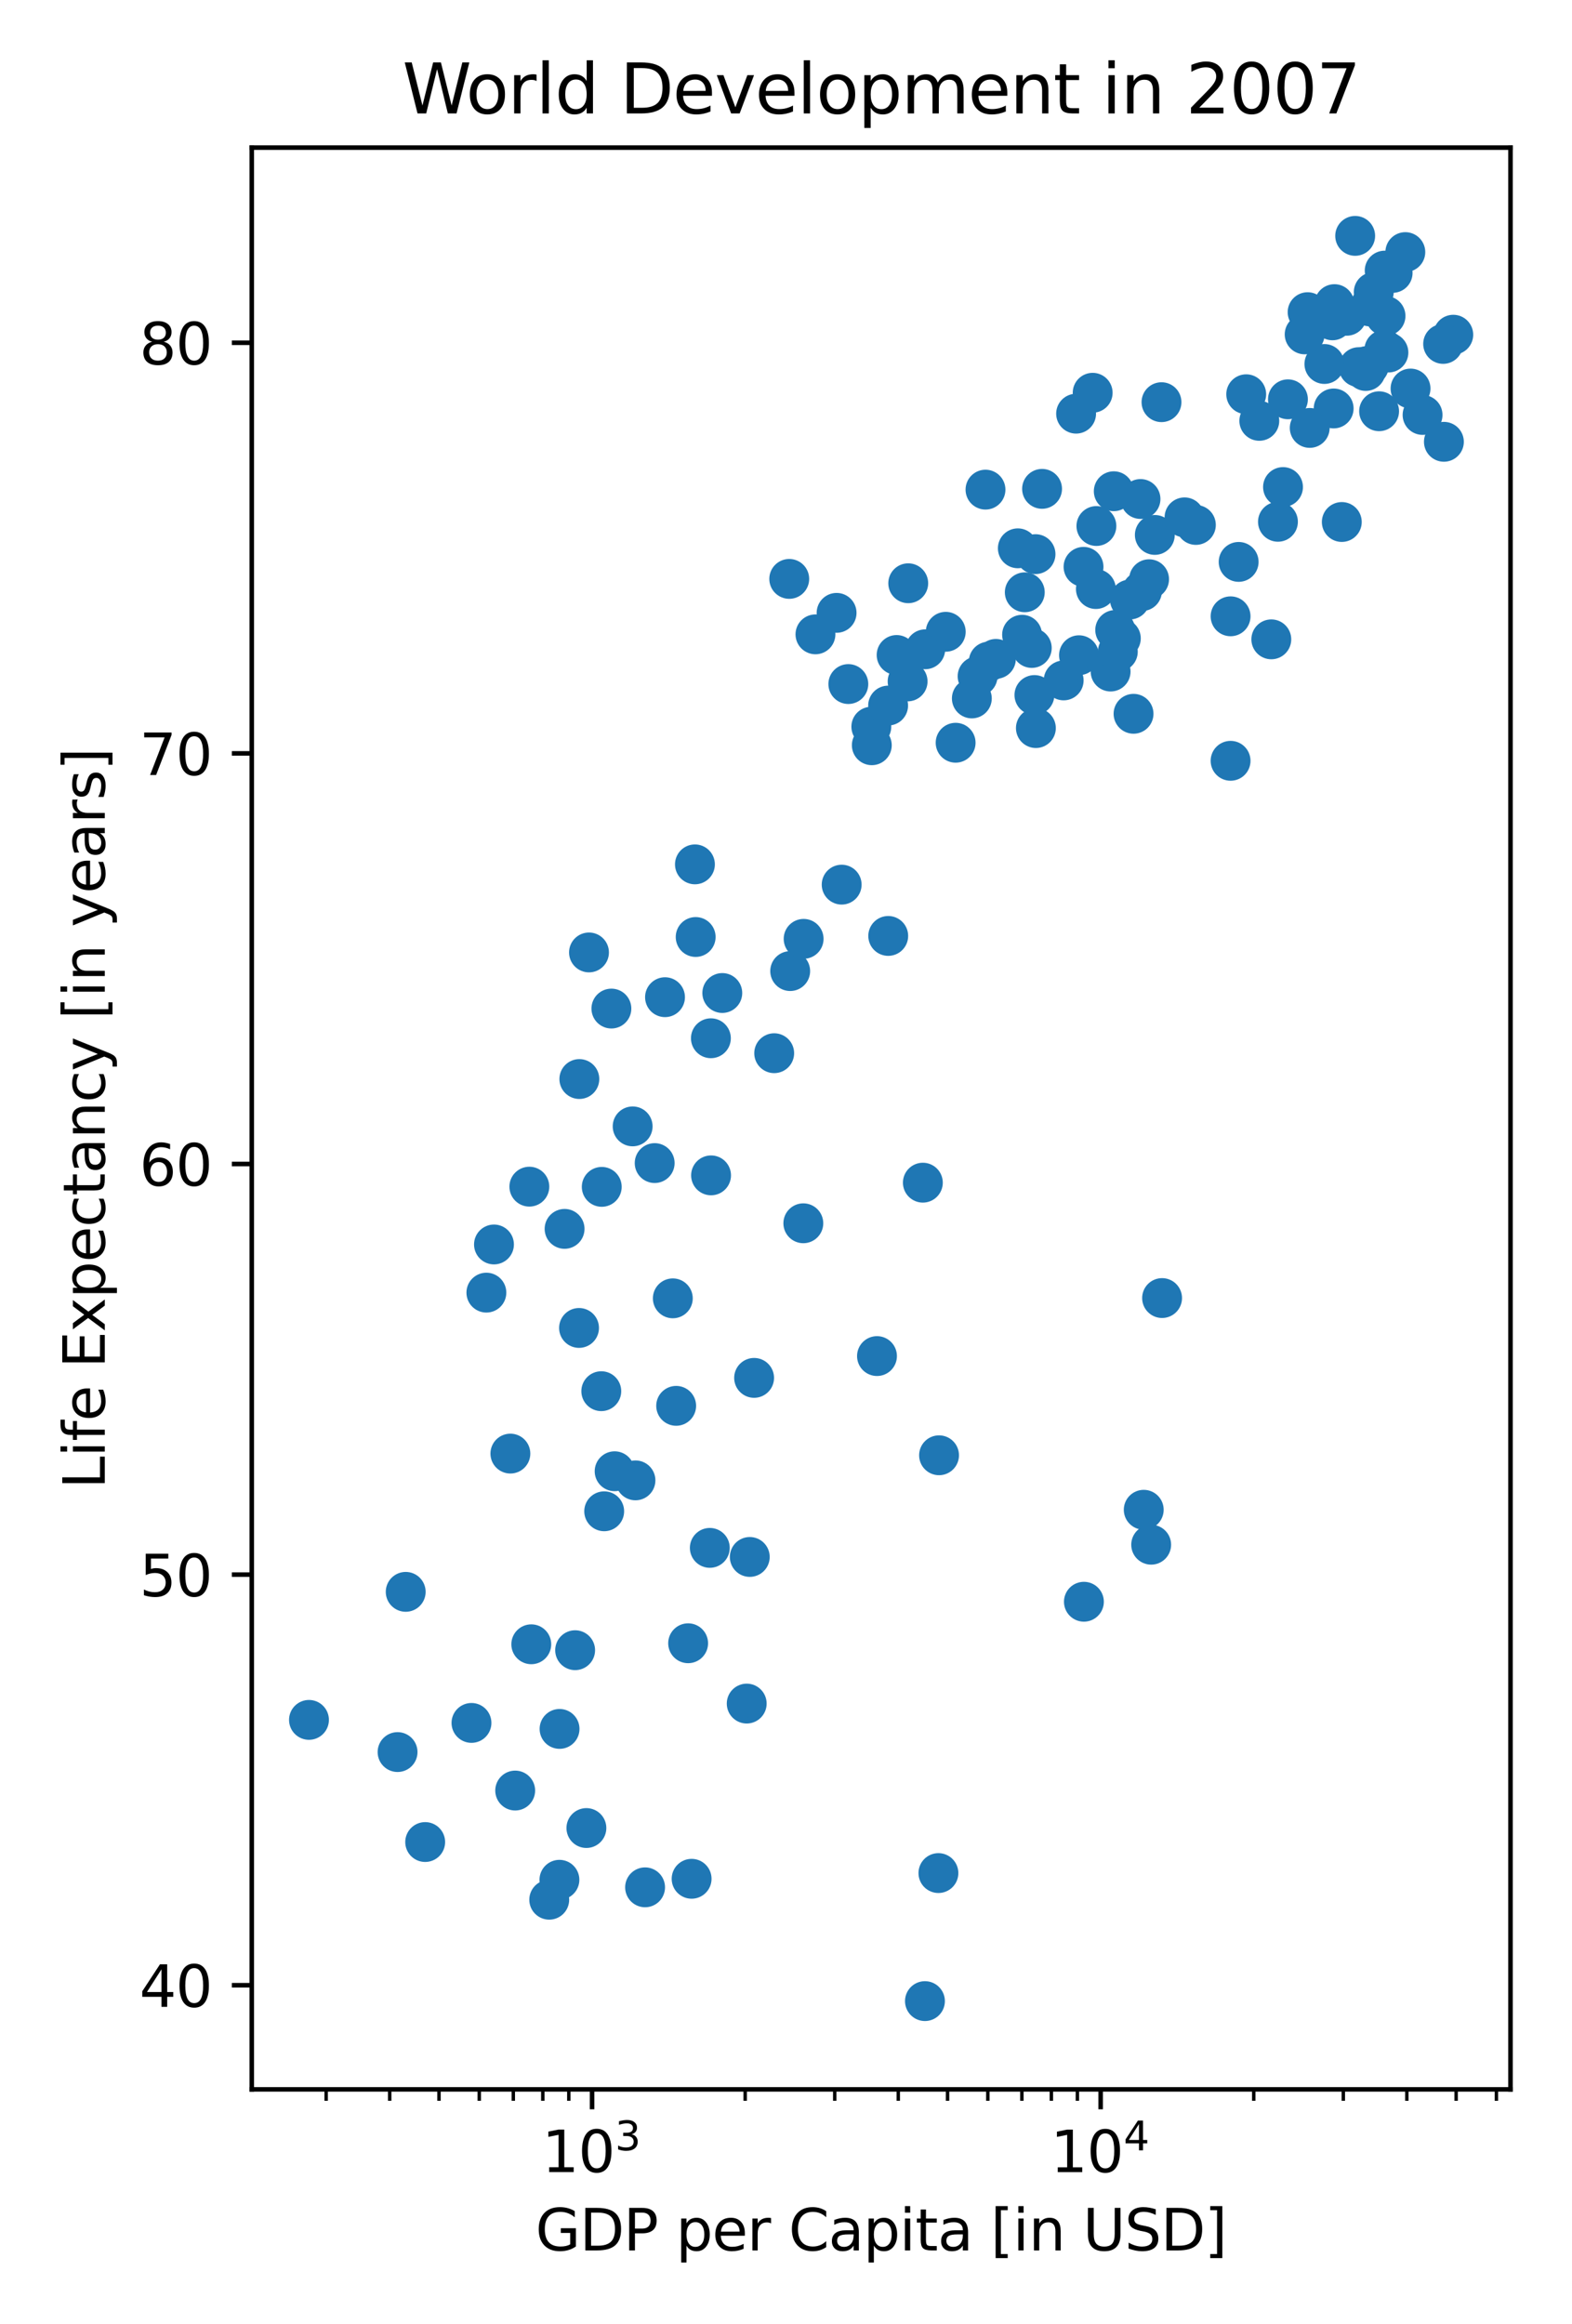 <?xml version="1.0" encoding="utf-8" standalone="no"?>
<!DOCTYPE svg PUBLIC "-//W3C//DTD SVG 1.1//EN"
  "http://www.w3.org/Graphics/SVG/1.1/DTD/svg11.dtd">
<svg height="408pt" version="1.1" viewBox="0 0 276 408" width="276pt" xmlns="http://www.w3.org/2000/svg" xmlns:xlink="http://www.w3.org/1999/xlink">
 <defs>
  <style type="text/css">*{stroke-linecap:butt;stroke-linejoin:round;}</style>
 </defs>
 <g id="figure_1">
  <g id="patch_1">
   <path d="M 0 408 
L 276 408 
L 276 0 
L 0 0 
z
" style="fill:#ffffff;"/>
  </g>
  <g id="axes_1">
   <g id="patch_2">
    <path d="M 44.203 366.844 
L 265.2 366.844 
L 265.2 25.918 
L 44.203 25.918 
z
" style="fill:#ffffff;"/>
   </g>
   <g id="PathCollection_1">
    <defs>
     <path d="M 0 3 
C 0.796 3 1.559 2.684 2.121 2.121 
C 2.684 1.559 3 0.796 3 0 
C 3 -0.796 2.684 -1.559 2.121 -2.121 
C 1.559 -2.684 0.796 -3 0 -3 
C -0.796 -3 -1.559 -2.684 -2.121 -2.121 
C -2.684 -1.559 -3 -0.796 -3 0 
C -3 0.796 -2.684 1.559 -2.121 2.121 
C -1.559 2.684 -0.796 3 0 3 
z
" id="m83444dc14b" style="stroke:#1f77b4;"/>
    </defs>
    <g clip-path="url(#pc015101a2b)">
     <use style="fill:#1f77b4;stroke:#1f77b4;" x="102.955" xlink:href="#m83444dc14b" y="320.959"/>
     <use style="fill:#1f77b4;stroke:#1f77b4;" x="173.026" xlink:href="#m83444dc14b" y="85.969"/>
     <use style="fill:#1f77b4;stroke:#1f77b4;" x="174.853" xlink:href="#m83444dc14b" y="115.686"/>
     <use style="fill:#1f77b4;stroke:#1f77b4;" x="164.76" xlink:href="#m83444dc14b" y="328.868"/>
     <use style="fill:#1f77b4;stroke:#1f77b4;" x="202.755" xlink:href="#m83444dc14b" y="93.921"/>
     <use style="fill:#1f77b4;stroke:#1f77b4;" x="241.194" xlink:href="#m83444dc14b" y="51.277"/>
     <use style="fill:#1f77b4;stroke:#1f77b4;" x="243.054" xlink:href="#m83444dc14b" y="61.414"/>
     <use style="fill:#1f77b4;stroke:#1f77b4;" x="235.583" xlink:href="#m83444dc14b" y="91.65"/>
     <use style="fill:#1f77b4;stroke:#1f77b4;" x="116.758" xlink:href="#m83444dc14b" y="175.084"/>
     <use style="fill:#1f77b4;stroke:#1f77b4;" x="240.349" xlink:href="#m83444dc14b" y="64.211"/>
     <use style="fill:#1f77b4;stroke:#1f77b4;" x="118.128" xlink:href="#m83444dc14b" y="227.958"/>
     <use style="fill:#1f77b4;stroke:#1f77b4;" x="155.948" xlink:href="#m83444dc14b" y="164.328"/>
     <use style="fill:#1f77b4;stroke:#1f77b4;" x="181.81" xlink:href="#m83444dc14b" y="97.295"/>
     <use style="fill:#1f77b4;stroke:#1f77b4;" x="202.114" xlink:href="#m83444dc14b" y="271.215"/>
     <use style="fill:#1f77b4;stroke:#1f77b4;" x="189.441" xlink:href="#m83444dc14b" y="115.044"/>
     <use style="fill:#1f77b4;stroke:#1f77b4;" x="195.798" xlink:href="#m83444dc14b" y="110.611"/>
     <use style="fill:#1f77b4;stroke:#1f77b4;" x="111.57" xlink:href="#m83444dc14b" y="259.917"/>
     <use style="fill:#1f77b4;stroke:#1f77b4;" x="71.231" xlink:href="#m83444dc14b" y="279.491"/>
     <use style="fill:#1f77b4;stroke:#1f77b4;" x="124.843" xlink:href="#m83444dc14b" y="206.366"/>
     <use style="fill:#1f77b4;stroke:#1f77b4;" x="131.64" xlink:href="#m83444dc14b" y="273.363"/>
     <use style="fill:#1f77b4;stroke:#1f77b4;" x="243.26" xlink:href="#m83444dc14b" y="55.473"/>
     <use style="fill:#1f77b4;stroke:#1f77b4;" x="90.453" xlink:href="#m83444dc14b" y="314.377"/>
     <use style="fill:#1f77b4;stroke:#1f77b4;" x="124.623" xlink:href="#m83444dc14b" y="271.77"/>
     <use style="fill:#1f77b4;stroke:#1f77b4;" x="203.927" xlink:href="#m83444dc14b" y="70.613"/>
     <use style="fill:#1f77b4;stroke:#1f77b4;" x="166.047" xlink:href="#m83444dc14b" y="110.928"/>
     <use style="fill:#1f77b4;stroke:#1f77b4;" x="179.449" xlink:href="#m83444dc14b" y="111.447"/>
     <use style="fill:#1f77b4;stroke:#1f77b4;" x="103.412" xlink:href="#m83444dc14b" y="167.226"/>
     <use style="fill:#1f77b4;stroke:#1f77b4;" x="54.248" xlink:href="#m83444dc14b" y="301.97"/>
     <use style="fill:#1f77b4;stroke:#1f77b4;" x="153.975" xlink:href="#m83444dc14b" y="238.095"/>
     <use style="fill:#1f77b4;stroke:#1f77b4;" x="191.843" xlink:href="#m83444dc14b" y="68.962"/>
     <use style="fill:#1f77b4;stroke:#1f77b4;" x="120.816" xlink:href="#m83444dc14b" y="288.517"/>
     <use style="fill:#1f77b4;stroke:#1f77b4;" x="207.971" xlink:href="#m83444dc14b" y="90.835"/>
     <use style="fill:#1f77b4;stroke:#1f77b4;" x="188.934" xlink:href="#m83444dc14b" y="72.631"/>
     <use style="fill:#1f77b4;stroke:#1f77b4;" x="225.262" xlink:href="#m83444dc14b" y="85.515"/>
     <use style="fill:#1f77b4;stroke:#1f77b4;" x="242.132" xlink:href="#m83444dc14b" y="72.206"/>
     <use style="fill:#1f77b4;stroke:#1f77b4;" x="132.4" xlink:href="#m83444dc14b" y="241.923"/>
     <use style="fill:#1f77b4;stroke:#1f77b4;" x="173.599" xlink:href="#m83444dc14b" y="116.162"/>
     <use style="fill:#1f77b4;stroke:#1f77b4;" x="178.704" xlink:href="#m83444dc14b" y="96.271"/>
     <use style="fill:#1f77b4;stroke:#1f77b4;" x="170.629" xlink:href="#m83444dc14b" y="122.629"/>
     <use style="fill:#1f77b4;stroke:#1f77b4;" x="171.639" xlink:href="#m83444dc14b" y="118.736"/>
     <use style="fill:#1f77b4;stroke:#1f77b4;" x="200.809" xlink:href="#m83444dc14b" y="265.079"/>
     <use style="fill:#1f77b4;stroke:#1f77b4;" x="86.729" xlink:href="#m83444dc14b" y="218.499"/>
     <use style="fill:#1f77b4;stroke:#1f77b4;" x="89.609" xlink:href="#m83444dc14b" y="255.217"/>
     <use style="fill:#1f77b4;stroke:#1f77b4;" x="239.786" xlink:href="#m83444dc14b" y="65.134"/>
     <use style="fill:#1f77b4;stroke:#1f77b4;" x="236.45" xlink:href="#m83444dc14b" y="55.444"/>
     <use style="fill:#1f77b4;stroke:#1f77b4;" x="204.03" xlink:href="#m83444dc14b" y="227.908"/>
     <use style="fill:#1f77b4;stroke:#1f77b4;" x="92.939" xlink:href="#m83444dc14b" y="208.349"/>
     <use style="fill:#1f77b4;stroke:#1f77b4;" x="238.556" xlink:href="#m83444dc14b" y="64.463"/>
     <use style="fill:#1f77b4;stroke:#1f77b4;" x="114.942" xlink:href="#m83444dc14b" y="204.21"/>
     <use style="fill:#1f77b4;stroke:#1f77b4;" x="232.527" xlink:href="#m83444dc14b" y="63.908"/>
     <use style="fill:#1f77b4;stroke:#1f77b4;" x="167.782" xlink:href="#m83444dc14b" y="130.408"/>
     <use style="fill:#1f77b4;stroke:#1f77b4;" x="101.663" xlink:href="#m83444dc14b" y="233.156"/>
     <use style="fill:#1f77b4;stroke:#1f77b4;" x="82.778" xlink:href="#m83444dc14b" y="302.503"/>
     <use style="fill:#1f77b4;stroke:#1f77b4;" x="111.076" xlink:href="#m83444dc14b" y="197.765"/>
     <use style="fill:#1f77b4;stroke:#1f77b4;" x="153.065" xlink:href="#m83444dc14b" y="130.847"/>
     <use style="fill:#1f77b4;stroke:#1f77b4;" x="246.736" xlink:href="#m83444dc14b" y="44.262"/>
     <use style="fill:#1f77b4;stroke:#1f77b4;" x="216.057" xlink:href="#m83444dc14b" y="108.21"/>
     <use style="fill:#1f77b4;stroke:#1f77b4;" x="243.112" xlink:href="#m83444dc14b" y="47.514"/>
     <use style="fill:#1f77b4;stroke:#1f77b4;" x="138.737" xlink:href="#m83444dc14b" y="170.499"/>
     <use style="fill:#1f77b4;stroke:#1f77b4;" x="152.981" xlink:href="#m83444dc14b" y="127.589"/>
     <use style="fill:#1f77b4;stroke:#1f77b4;" x="199.019" xlink:href="#m83444dc14b" y="125.325"/>
     <use style="fill:#1f77b4;stroke:#1f77b4;" x="162.029" xlink:href="#m83444dc14b" y="207.649"/>
     <use style="fill:#1f77b4;stroke:#1f77b4;" x="247.653" xlink:href="#m83444dc14b" y="68.219"/>
     <use style="fill:#1f77b4;stroke:#1f77b4;" x="229.58" xlink:href="#m83444dc14b" y="54.81"/>
     <use style="fill:#1f77b4;stroke:#1f77b4;" x="233.953" xlink:href="#m83444dc14b" y="56.244"/>
     <use style="fill:#1f77b4;stroke:#1f77b4;" x="181.151" xlink:href="#m83444dc14b" y="113.768"/>
     <use style="fill:#1f77b4;stroke:#1f77b4;" x="237.931" xlink:href="#m83444dc14b" y="41.415"/>
     <use style="fill:#1f77b4;stroke:#1f77b4;" x="162.447" xlink:href="#m83444dc14b" y="113.999"/>
     <use style="fill:#1f77b4;stroke:#1f77b4;" x="118.715" xlink:href="#m83444dc14b" y="246.832"/>
     <use style="fill:#1f77b4;stroke:#1f77b4;" x="122.011" xlink:href="#m83444dc14b" y="151.762"/>
     <use style="fill:#1f77b4;stroke:#1f77b4;" x="226.126" xlink:href="#m83444dc14b" y="70.108"/>
     <use style="fill:#1f77b4;stroke:#1f77b4;" x="253.509" xlink:href="#m83444dc14b" y="77.57"/>
     <use style="fill:#1f77b4;stroke:#1f77b4;" x="194.992" xlink:href="#m83444dc14b" y="117.907"/>
     <use style="fill:#1f77b4;stroke:#1f77b4;" x="121.429" xlink:href="#m83444dc14b" y="329.87"/>
     <use style="fill:#1f77b4;stroke:#1f77b4;" x="69.802" xlink:href="#m83444dc14b" y="307.622"/>
     <use style="fill:#1f77b4;stroke:#1f77b4;" x="200.5" xlink:href="#m83444dc14b" y="103.783"/>
     <use style="fill:#1f77b4;stroke:#1f77b4;" x="105.651" xlink:href="#m83444dc14b" y="208.385"/>
     <use style="fill:#1f77b4;stroke:#1f77b4;" x="93.278" xlink:href="#m83444dc14b" y="288.697"/>
     <use style="fill:#1f77b4;stroke:#1f77b4;" x="201.747" xlink:href="#m83444dc14b" y="101.7"/>
     <use style="fill:#1f77b4;stroke:#1f77b4;" x="105.57" xlink:href="#m83444dc14b" y="244.259"/>
     <use style="fill:#1f77b4;stroke:#1f77b4;" x="126.815" xlink:href="#m83444dc14b" y="174.349"/>
     <use style="fill:#1f77b4;stroke:#1f77b4;" x="196.789" xlink:href="#m83444dc14b" y="112.081"/>
     <use style="fill:#1f77b4;stroke:#1f77b4;" x="200.242" xlink:href="#m83444dc14b" y="87.613"/>
     <use style="fill:#1f77b4;stroke:#1f77b4;" x="147.774" xlink:href="#m83444dc14b" y="155.323"/>
     <use style="fill:#1f77b4;stroke:#1f77b4;" x="190.238" xlink:href="#m83444dc14b" y="99.523"/>
     <use style="fill:#1f77b4;stroke:#1f77b4;" x="155.928" xlink:href="#m83444dc14b" y="123.883"/>
     <use style="fill:#1f77b4;stroke:#1f77b4;" x="96.431" xlink:href="#m83444dc14b" y="333.547"/>
     <use style="fill:#1f77b4;stroke:#1f77b4;" x="101.718" xlink:href="#m83444dc14b" y="189.453"/>
     <use style="fill:#1f77b4;stroke:#1f77b4;" x="164.871" xlink:href="#m83444dc14b" y="255.512"/>
     <use style="fill:#1f77b4;stroke:#1f77b4;" x="107.343" xlink:href="#m83444dc14b" y="177.081"/>
     <use style="fill:#1f77b4;stroke:#1f77b4;" x="243.768" xlink:href="#m83444dc14b" y="61.897"/>
     <use style="fill:#1f77b4;stroke:#1f77b4;" x="229.063" xlink:href="#m83444dc14b" y="58.71"/>
     <use style="fill:#1f77b4;stroke:#1f77b4;" x="143.172" xlink:href="#m83444dc14b" y="111.375"/>
     <use style="fill:#1f77b4;stroke:#1f77b4;" x="85.395" xlink:href="#m83444dc14b" y="226.956"/>
     <use style="fill:#1f77b4;stroke:#1f77b4;" x="131.102" xlink:href="#m83444dc14b" y="299.108"/>
     <use style="fill:#1f77b4;stroke:#1f77b4;" x="255.155" xlink:href="#m83444dc14b" y="58.768"/>
     <use style="fill:#1f77b4;stroke:#1f77b4;" x="224.373" xlink:href="#m83444dc14b" y="91.614"/>
     <use style="fill:#1f77b4;stroke:#1f77b4;" x="141.095" xlink:href="#m83444dc14b" y="164.84"/>
     <use style="fill:#1f77b4;stroke:#1f77b4;" x="192.497" xlink:href="#m83444dc14b" y="92.356"/>
     <use style="fill:#1f77b4;stroke:#1f77b4;" x="159.352" xlink:href="#m83444dc14b" y="119.644"/>
     <use style="fill:#1f77b4;stroke:#1f77b4;" x="181.615" xlink:href="#m83444dc14b" y="122.03"/>
     <use style="fill:#1f77b4;stroke:#1f77b4;" x="148.943" xlink:href="#m83444dc14b" y="120.105"/>
     <use style="fill:#1f77b4;stroke:#1f77b4;" x="209.963" xlink:href="#m83444dc14b" y="92.169"/>
     <use style="fill:#1f77b4;stroke:#1f77b4;" x="221.1" xlink:href="#m83444dc14b" y="73.893"/>
     <use style="fill:#1f77b4;stroke:#1f77b4;" x="218.8" xlink:href="#m83444dc14b" y="69.221"/>
     <use style="fill:#1f77b4;stroke:#1f77b4;" x="182.958" xlink:href="#m83444dc14b" y="85.832"/>
     <use style="fill:#1f77b4;stroke:#1f77b4;" x="196.259" xlink:href="#m83444dc14b" y="114.424"/>
     <use style="fill:#1f77b4;stroke:#1f77b4;" x="98.243" xlink:href="#m83444dc14b" y="303.556"/>
     <use style="fill:#1f77b4;stroke:#1f77b4;" x="122.141" xlink:href="#m83444dc14b" y="164.515"/>
     <use style="fill:#1f77b4;stroke:#1f77b4;" x="223.207" xlink:href="#m83444dc14b" y="112.254"/>
     <use style="fill:#1f77b4;stroke:#1f77b4;" x="124.814" xlink:href="#m83444dc14b" y="182.294"/>
     <use style="fill:#1f77b4;stroke:#1f77b4;" x="192.408" xlink:href="#m83444dc14b" y="103.423"/>
     <use style="fill:#1f77b4;stroke:#1f77b4;" x="98.219" xlink:href="#m83444dc14b" y="330.043"/>
     <use style="fill:#1f77b4;stroke:#1f77b4;" x="253.375" xlink:href="#m83444dc14b" y="60.383"/>
     <use style="fill:#1f77b4;stroke:#1f77b4;" x="217.473" xlink:href="#m83444dc14b" y="98.657"/>
     <use style="fill:#1f77b4;stroke:#1f77b4;" x="229.951" xlink:href="#m83444dc14b" y="75.133"/>
     <use style="fill:#1f77b4;stroke:#1f77b4;" x="100.978" xlink:href="#m83444dc14b" y="289.736"/>
     <use style="fill:#1f77b4;stroke:#1f77b4;" x="190.304" xlink:href="#m83444dc14b" y="281.228"/>
     <use style="fill:#1f77b4;stroke:#1f77b4;" x="234.293" xlink:href="#m83444dc14b" y="53.397"/>
     <use style="fill:#1f77b4;stroke:#1f77b4;" x="157.421" xlink:href="#m83444dc14b" y="115.001"/>
     <use style="fill:#1f77b4;stroke:#1f77b4;" x="141.042" xlink:href="#m83444dc14b" y="214.779"/>
     <use style="fill:#1f77b4;stroke:#1f77b4;" x="162.395" xlink:href="#m83444dc14b" y="351.347"/>
     <use style="fill:#1f77b4;stroke:#1f77b4;" x="240.541" xlink:href="#m83444dc14b" y="53.808"/>
     <use style="fill:#1f77b4;stroke:#1f77b4;" x="244.507" xlink:href="#m83444dc14b" y="47.918"/>
     <use style="fill:#1f77b4;stroke:#1f77b4;" x="159.461" xlink:href="#m83444dc14b" y="102.406"/>
     <use style="fill:#1f77b4;stroke:#1f77b4;" x="234.154" xlink:href="#m83444dc14b" y="71.716"/>
     <use style="fill:#1f77b4;stroke:#1f77b4;" x="107.912" xlink:href="#m83444dc14b" y="258.317"/>
     <use style="fill:#1f77b4;stroke:#1f77b4;" x="181.873" xlink:href="#m83444dc14b" y="127.834"/>
     <use style="fill:#1f77b4;stroke:#1f77b4;" x="99.126" xlink:href="#m83444dc14b" y="215.76"/>
     <use style="fill:#1f77b4;stroke:#1f77b4;" x="216.056" xlink:href="#m83444dc14b" y="133.58"/>
     <use style="fill:#1f77b4;stroke:#1f77b4;" x="179.924" xlink:href="#m83444dc14b" y="103.992"/>
     <use style="fill:#1f77b4;stroke:#1f77b4;" x="186.751" xlink:href="#m83444dc14b" y="119.464"/>
     <use style="fill:#1f77b4;stroke:#1f77b4;" x="106.08" xlink:href="#m83444dc14b" y="265.346"/>
     <use style="fill:#1f77b4;stroke:#1f77b4;" x="239.781" xlink:href="#m83444dc14b" y="64.326"/>
     <use style="fill:#1f77b4;stroke:#1f77b4;" x="249.764" xlink:href="#m83444dc14b" y="72.855"/>
     <use style="fill:#1f77b4;stroke:#1f77b4;" x="195.546" xlink:href="#m83444dc14b" y="86.25"/>
     <use style="fill:#1f77b4;stroke:#1f77b4;" x="198.379" xlink:href="#m83444dc14b" y="105.261"/>
     <use style="fill:#1f77b4;stroke:#1f77b4;" x="138.569" xlink:href="#m83444dc14b" y="101.642"/>
     <use style="fill:#1f77b4;stroke:#1f77b4;" x="146.882" xlink:href="#m83444dc14b" y="107.604"/>
     <use style="fill:#1f77b4;stroke:#1f77b4;" x="135.927" xlink:href="#m83444dc14b" y="184.918"/>
     <use style="fill:#1f77b4;stroke:#1f77b4;" x="113.259" xlink:href="#m83444dc14b" y="331.37"/>
     <use style="fill:#1f77b4;stroke:#1f77b4;" x="74.65" xlink:href="#m83444dc14b" y="323.418"/>
    </g>
   </g>
   <g id="matplotlib.axis_1">
    <g id="xtick_1">
     <g id="line2d_1">
      <defs>
       <path d="M 0 0 
L 0 3.5 
" id="mb040978ee7" style="stroke:#000000;stroke-width:0.8;"/>
      </defs>
      <g>
       <use style="stroke:#000000;stroke-width:0.8;" x="103.953" xlink:href="#mb040978ee7" y="366.844"/>
      </g>
     </g>
     <g id="text_1">
      <!-- $\mathdefault{10^{3}}$ -->
      <g transform="translate(95.153 381.442)scale(0.1 -0.1)">
       <defs>
        <path d="M 794 531 
L 1825 531 
L 1825 4091 
L 703 3866 
L 703 4441 
L 1819 4666 
L 2450 4666 
L 2450 531 
L 3481 531 
L 3481 0 
L 794 0 
L 794 531 
z
" id="DejaVuSans-31" transform="scale(0.016)"/>
        <path d="M 2034 4250 
Q 1547 4250 1301 3770 
Q 1056 3291 1056 2328 
Q 1056 1369 1301 889 
Q 1547 409 2034 409 
Q 2525 409 2770 889 
Q 3016 1369 3016 2328 
Q 3016 3291 2770 3770 
Q 2525 4250 2034 4250 
z
M 2034 4750 
Q 2819 4750 3233 4129 
Q 3647 3509 3647 2328 
Q 3647 1150 3233 529 
Q 2819 -91 2034 -91 
Q 1250 -91 836 529 
Q 422 1150 422 2328 
Q 422 3509 836 4129 
Q 1250 4750 2034 4750 
z
" id="DejaVuSans-30" transform="scale(0.016)"/>
        <path d="M 2597 2516 
Q 3050 2419 3304 2112 
Q 3559 1806 3559 1356 
Q 3559 666 3084 287 
Q 2609 -91 1734 -91 
Q 1441 -91 1130 -33 
Q 819 25 488 141 
L 488 750 
Q 750 597 1062 519 
Q 1375 441 1716 441 
Q 2309 441 2620 675 
Q 2931 909 2931 1356 
Q 2931 1769 2642 2001 
Q 2353 2234 1838 2234 
L 1294 2234 
L 1294 2753 
L 1863 2753 
Q 2328 2753 2575 2939 
Q 2822 3125 2822 3475 
Q 2822 3834 2567 4026 
Q 2313 4219 1838 4219 
Q 1578 4219 1281 4162 
Q 984 4106 628 3988 
L 628 4550 
Q 988 4650 1302 4700 
Q 1616 4750 1894 4750 
Q 2613 4750 3031 4423 
Q 3450 4097 3450 3541 
Q 3450 3153 3228 2886 
Q 3006 2619 2597 2516 
z
" id="DejaVuSans-33" transform="scale(0.016)"/>
       </defs>
       <use transform="translate(0 0.766)" xlink:href="#DejaVuSans-31"/>
       <use transform="translate(63.623 0.766)" xlink:href="#DejaVuSans-30"/>
       <use transform="translate(128.203 39.047)scale(0.7)" xlink:href="#DejaVuSans-33"/>
      </g>
     </g>
    </g>
    <g id="xtick_2">
     <g id="line2d_2">
      <g>
       <use style="stroke:#000000;stroke-width:0.8;" x="193.244" xlink:href="#mb040978ee7" y="366.844"/>
      </g>
     </g>
     <g id="text_2">
      <!-- $\mathdefault{10^{4}}$ -->
      <g transform="translate(184.444 381.442)scale(0.1 -0.1)">
       <defs>
        <path d="M 2419 4116 
L 825 1625 
L 2419 1625 
L 2419 4116 
z
M 2253 4666 
L 3047 4666 
L 3047 1625 
L 3713 1625 
L 3713 1100 
L 3047 1100 
L 3047 0 
L 2419 0 
L 2419 1100 
L 313 1100 
L 313 1709 
L 2253 4666 
z
" id="DejaVuSans-34" transform="scale(0.016)"/>
       </defs>
       <use transform="translate(0 0.684)" xlink:href="#DejaVuSans-31"/>
       <use transform="translate(63.623 0.684)" xlink:href="#DejaVuSans-30"/>
       <use transform="translate(128.203 38.966)scale(0.7)" xlink:href="#DejaVuSans-34"/>
      </g>
     </g>
    </g>
    <g id="xtick_3">
     <g id="line2d_3">
      <defs>
       <path d="M 0 0 
L 0 2 
" id="mc9f7d9353c" style="stroke:#000000;stroke-width:0.6;"/>
      </defs>
      <g>
       <use style="stroke:#000000;stroke-width:0.6;" x="57.264" xlink:href="#mc9f7d9353c" y="366.844"/>
      </g>
     </g>
    </g>
    <g id="xtick_4">
     <g id="line2d_4">
      <g>
       <use style="stroke:#000000;stroke-width:0.6;" x="68.42" xlink:href="#mc9f7d9353c" y="366.844"/>
      </g>
     </g>
    </g>
    <g id="xtick_5">
     <g id="line2d_5">
      <g>
       <use style="stroke:#000000;stroke-width:0.6;" x="77.074" xlink:href="#mc9f7d9353c" y="366.844"/>
      </g>
     </g>
    </g>
    <g id="xtick_6">
     <g id="line2d_6">
      <g>
       <use style="stroke:#000000;stroke-width:0.6;" x="84.144" xlink:href="#mc9f7d9353c" y="366.844"/>
      </g>
     </g>
    </g>
    <g id="xtick_7">
     <g id="line2d_7">
      <g>
       <use style="stroke:#000000;stroke-width:0.6;" x="90.122" xlink:href="#mc9f7d9353c" y="366.844"/>
      </g>
     </g>
    </g>
    <g id="xtick_8">
     <g id="line2d_8">
      <g>
       <use style="stroke:#000000;stroke-width:0.6;" x="95.3" xlink:href="#mc9f7d9353c" y="366.844"/>
      </g>
     </g>
    </g>
    <g id="xtick_9">
     <g id="line2d_9">
      <g>
       <use style="stroke:#000000;stroke-width:0.6;" x="99.867" xlink:href="#mc9f7d9353c" y="366.844"/>
      </g>
     </g>
    </g>
    <g id="xtick_10">
     <g id="line2d_10">
      <g>
       <use style="stroke:#000000;stroke-width:0.6;" x="130.832" xlink:href="#mc9f7d9353c" y="366.844"/>
      </g>
     </g>
    </g>
    <g id="xtick_11">
     <g id="line2d_11">
      <g>
       <use style="stroke:#000000;stroke-width:0.6;" x="146.556" xlink:href="#mc9f7d9353c" y="366.844"/>
      </g>
     </g>
    </g>
    <g id="xtick_12">
     <g id="line2d_12">
      <g>
       <use style="stroke:#000000;stroke-width:0.6;" x="157.712" xlink:href="#mc9f7d9353c" y="366.844"/>
      </g>
     </g>
    </g>
    <g id="xtick_13">
     <g id="line2d_13">
      <g>
       <use style="stroke:#000000;stroke-width:0.6;" x="166.365" xlink:href="#mc9f7d9353c" y="366.844"/>
      </g>
     </g>
    </g>
    <g id="xtick_14">
     <g id="line2d_14">
      <g>
       <use style="stroke:#000000;stroke-width:0.6;" x="173.435" xlink:href="#mc9f7d9353c" y="366.844"/>
      </g>
     </g>
    </g>
    <g id="xtick_15">
     <g id="line2d_15">
      <g>
       <use style="stroke:#000000;stroke-width:0.6;" x="179.413" xlink:href="#mc9f7d9353c" y="366.844"/>
      </g>
     </g>
    </g>
    <g id="xtick_16">
     <g id="line2d_16">
      <g>
       <use style="stroke:#000000;stroke-width:0.6;" x="184.591" xlink:href="#mc9f7d9353c" y="366.844"/>
      </g>
     </g>
    </g>
    <g id="xtick_17">
     <g id="line2d_17">
      <g>
       <use style="stroke:#000000;stroke-width:0.6;" x="189.159" xlink:href="#mc9f7d9353c" y="366.844"/>
      </g>
     </g>
    </g>
    <g id="xtick_18">
     <g id="line2d_18">
      <g>
       <use style="stroke:#000000;stroke-width:0.6;" x="220.124" xlink:href="#mc9f7d9353c" y="366.844"/>
      </g>
     </g>
    </g>
    <g id="xtick_19">
     <g id="line2d_19">
      <g>
       <use style="stroke:#000000;stroke-width:0.6;" x="235.847" xlink:href="#mc9f7d9353c" y="366.844"/>
      </g>
     </g>
    </g>
    <g id="xtick_20">
     <g id="line2d_20">
      <g>
       <use style="stroke:#000000;stroke-width:0.6;" x="247.003" xlink:href="#mc9f7d9353c" y="366.844"/>
      </g>
     </g>
    </g>
    <g id="xtick_21">
     <g id="line2d_21">
      <g>
       <use style="stroke:#000000;stroke-width:0.6;" x="255.656" xlink:href="#mc9f7d9353c" y="366.844"/>
      </g>
     </g>
    </g>
    <g id="xtick_22">
     <g id="line2d_22">
      <g>
       <use style="stroke:#000000;stroke-width:0.6;" x="262.727" xlink:href="#mc9f7d9353c" y="366.844"/>
      </g>
     </g>
    </g>
    <g id="text_3">
     <!-- GDP per Capita [in USD] -->
     <g transform="translate(94.014 395.12)scale(0.1 -0.1)">
      <defs>
       <path d="M 3809 666 
L 3809 1919 
L 2778 1919 
L 2778 2438 
L 4434 2438 
L 4434 434 
Q 4069 175 3628 42 
Q 3188 -91 2688 -91 
Q 1594 -91 976 548 
Q 359 1188 359 2328 
Q 359 3472 976 4111 
Q 1594 4750 2688 4750 
Q 3144 4750 3555 4637 
Q 3966 4525 4313 4306 
L 4313 3634 
Q 3963 3931 3569 4081 
Q 3175 4231 2741 4231 
Q 1884 4231 1454 3753 
Q 1025 3275 1025 2328 
Q 1025 1384 1454 906 
Q 1884 428 2741 428 
Q 3075 428 3337 486 
Q 3600 544 3809 666 
z
" id="DejaVuSans-47" transform="scale(0.016)"/>
       <path d="M 1259 4147 
L 1259 519 
L 2022 519 
Q 2988 519 3436 956 
Q 3884 1394 3884 2338 
Q 3884 3275 3436 3711 
Q 2988 4147 2022 4147 
L 1259 4147 
z
M 628 4666 
L 1925 4666 
Q 3281 4666 3915 4102 
Q 4550 3538 4550 2338 
Q 4550 1131 3912 565 
Q 3275 0 1925 0 
L 628 0 
L 628 4666 
z
" id="DejaVuSans-44" transform="scale(0.016)"/>
       <path d="M 1259 4147 
L 1259 2394 
L 2053 2394 
Q 2494 2394 2734 2622 
Q 2975 2850 2975 3272 
Q 2975 3691 2734 3919 
Q 2494 4147 2053 4147 
L 1259 4147 
z
M 628 4666 
L 2053 4666 
Q 2838 4666 3239 4311 
Q 3641 3956 3641 3272 
Q 3641 2581 3239 2228 
Q 2838 1875 2053 1875 
L 1259 1875 
L 1259 0 
L 628 0 
L 628 4666 
z
" id="DejaVuSans-50" transform="scale(0.016)"/>
       <path id="DejaVuSans-20" transform="scale(0.016)"/>
       <path d="M 1159 525 
L 1159 -1331 
L 581 -1331 
L 581 3500 
L 1159 3500 
L 1159 2969 
Q 1341 3281 1617 3432 
Q 1894 3584 2278 3584 
Q 2916 3584 3314 3078 
Q 3713 2572 3713 1747 
Q 3713 922 3314 415 
Q 2916 -91 2278 -91 
Q 1894 -91 1617 61 
Q 1341 213 1159 525 
z
M 3116 1747 
Q 3116 2381 2855 2742 
Q 2594 3103 2138 3103 
Q 1681 3103 1420 2742 
Q 1159 2381 1159 1747 
Q 1159 1113 1420 752 
Q 1681 391 2138 391 
Q 2594 391 2855 752 
Q 3116 1113 3116 1747 
z
" id="DejaVuSans-70" transform="scale(0.016)"/>
       <path d="M 3597 1894 
L 3597 1613 
L 953 1613 
Q 991 1019 1311 708 
Q 1631 397 2203 397 
Q 2534 397 2845 478 
Q 3156 559 3463 722 
L 3463 178 
Q 3153 47 2828 -22 
Q 2503 -91 2169 -91 
Q 1331 -91 842 396 
Q 353 884 353 1716 
Q 353 2575 817 3079 
Q 1281 3584 2069 3584 
Q 2775 3584 3186 3129 
Q 3597 2675 3597 1894 
z
M 3022 2063 
Q 3016 2534 2758 2815 
Q 2500 3097 2075 3097 
Q 1594 3097 1305 2825 
Q 1016 2553 972 2059 
L 3022 2063 
z
" id="DejaVuSans-65" transform="scale(0.016)"/>
       <path d="M 2631 2963 
Q 2534 3019 2420 3045 
Q 2306 3072 2169 3072 
Q 1681 3072 1420 2755 
Q 1159 2438 1159 1844 
L 1159 0 
L 581 0 
L 581 3500 
L 1159 3500 
L 1159 2956 
Q 1341 3275 1631 3429 
Q 1922 3584 2338 3584 
Q 2397 3584 2469 3576 
Q 2541 3569 2628 3553 
L 2631 2963 
z
" id="DejaVuSans-72" transform="scale(0.016)"/>
       <path d="M 4122 4306 
L 4122 3641 
Q 3803 3938 3442 4084 
Q 3081 4231 2675 4231 
Q 1875 4231 1450 3742 
Q 1025 3253 1025 2328 
Q 1025 1406 1450 917 
Q 1875 428 2675 428 
Q 3081 428 3442 575 
Q 3803 722 4122 1019 
L 4122 359 
Q 3791 134 3420 21 
Q 3050 -91 2638 -91 
Q 1578 -91 968 557 
Q 359 1206 359 2328 
Q 359 3453 968 4101 
Q 1578 4750 2638 4750 
Q 3056 4750 3426 4639 
Q 3797 4528 4122 4306 
z
" id="DejaVuSans-43" transform="scale(0.016)"/>
       <path d="M 2194 1759 
Q 1497 1759 1228 1600 
Q 959 1441 959 1056 
Q 959 750 1161 570 
Q 1363 391 1709 391 
Q 2188 391 2477 730 
Q 2766 1069 2766 1631 
L 2766 1759 
L 2194 1759 
z
M 3341 1997 
L 3341 0 
L 2766 0 
L 2766 531 
Q 2569 213 2275 61 
Q 1981 -91 1556 -91 
Q 1019 -91 701 211 
Q 384 513 384 1019 
Q 384 1609 779 1909 
Q 1175 2209 1959 2209 
L 2766 2209 
L 2766 2266 
Q 2766 2663 2505 2880 
Q 2244 3097 1772 3097 
Q 1472 3097 1187 3025 
Q 903 2953 641 2809 
L 641 3341 
Q 956 3463 1253 3523 
Q 1550 3584 1831 3584 
Q 2591 3584 2966 3190 
Q 3341 2797 3341 1997 
z
" id="DejaVuSans-61" transform="scale(0.016)"/>
       <path d="M 603 3500 
L 1178 3500 
L 1178 0 
L 603 0 
L 603 3500 
z
M 603 4863 
L 1178 4863 
L 1178 4134 
L 603 4134 
L 603 4863 
z
" id="DejaVuSans-69" transform="scale(0.016)"/>
       <path d="M 1172 4494 
L 1172 3500 
L 2356 3500 
L 2356 3053 
L 1172 3053 
L 1172 1153 
Q 1172 725 1289 603 
Q 1406 481 1766 481 
L 2356 481 
L 2356 0 
L 1766 0 
Q 1100 0 847 248 
Q 594 497 594 1153 
L 594 3053 
L 172 3053 
L 172 3500 
L 594 3500 
L 594 4494 
L 1172 4494 
z
" id="DejaVuSans-74" transform="scale(0.016)"/>
       <path d="M 550 4863 
L 1875 4863 
L 1875 4416 
L 1125 4416 
L 1125 -397 
L 1875 -397 
L 1875 -844 
L 550 -844 
L 550 4863 
z
" id="DejaVuSans-5b" transform="scale(0.016)"/>
       <path d="M 3513 2113 
L 3513 0 
L 2938 0 
L 2938 2094 
Q 2938 2591 2744 2837 
Q 2550 3084 2163 3084 
Q 1697 3084 1428 2787 
Q 1159 2491 1159 1978 
L 1159 0 
L 581 0 
L 581 3500 
L 1159 3500 
L 1159 2956 
Q 1366 3272 1645 3428 
Q 1925 3584 2291 3584 
Q 2894 3584 3203 3211 
Q 3513 2838 3513 2113 
z
" id="DejaVuSans-6e" transform="scale(0.016)"/>
       <path d="M 556 4666 
L 1191 4666 
L 1191 1831 
Q 1191 1081 1462 751 
Q 1734 422 2344 422 
Q 2950 422 3222 751 
Q 3494 1081 3494 1831 
L 3494 4666 
L 4128 4666 
L 4128 1753 
Q 4128 841 3676 375 
Q 3225 -91 2344 -91 
Q 1459 -91 1007 375 
Q 556 841 556 1753 
L 556 4666 
z
" id="DejaVuSans-55" transform="scale(0.016)"/>
       <path d="M 3425 4513 
L 3425 3897 
Q 3066 4069 2747 4153 
Q 2428 4238 2131 4238 
Q 1616 4238 1336 4038 
Q 1056 3838 1056 3469 
Q 1056 3159 1242 3001 
Q 1428 2844 1947 2747 
L 2328 2669 
Q 3034 2534 3370 2195 
Q 3706 1856 3706 1288 
Q 3706 609 3251 259 
Q 2797 -91 1919 -91 
Q 1588 -91 1214 -16 
Q 841 59 441 206 
L 441 856 
Q 825 641 1194 531 
Q 1563 422 1919 422 
Q 2459 422 2753 634 
Q 3047 847 3047 1241 
Q 3047 1584 2836 1778 
Q 2625 1972 2144 2069 
L 1759 2144 
Q 1053 2284 737 2584 
Q 422 2884 422 3419 
Q 422 4038 858 4394 
Q 1294 4750 2059 4750 
Q 2388 4750 2728 4690 
Q 3069 4631 3425 4513 
z
" id="DejaVuSans-53" transform="scale(0.016)"/>
       <path d="M 1947 4863 
L 1947 -844 
L 622 -844 
L 622 -397 
L 1369 -397 
L 1369 4416 
L 622 4416 
L 622 4863 
L 1947 4863 
z
" id="DejaVuSans-5d" transform="scale(0.016)"/>
      </defs>
      <use xlink:href="#DejaVuSans-47"/>
      <use x="77.49" xlink:href="#DejaVuSans-44"/>
      <use x="154.492" xlink:href="#DejaVuSans-50"/>
      <use x="214.795" xlink:href="#DejaVuSans-20"/>
      <use x="246.582" xlink:href="#DejaVuSans-70"/>
      <use x="310.059" xlink:href="#DejaVuSans-65"/>
      <use x="371.582" xlink:href="#DejaVuSans-72"/>
      <use x="412.695" xlink:href="#DejaVuSans-20"/>
      <use x="444.482" xlink:href="#DejaVuSans-43"/>
      <use x="514.307" xlink:href="#DejaVuSans-61"/>
      <use x="575.586" xlink:href="#DejaVuSans-70"/>
      <use x="639.062" xlink:href="#DejaVuSans-69"/>
      <use x="666.846" xlink:href="#DejaVuSans-74"/>
      <use x="706.055" xlink:href="#DejaVuSans-61"/>
      <use x="767.334" xlink:href="#DejaVuSans-20"/>
      <use x="799.121" xlink:href="#DejaVuSans-5b"/>
      <use x="838.135" xlink:href="#DejaVuSans-69"/>
      <use x="865.918" xlink:href="#DejaVuSans-6e"/>
      <use x="929.297" xlink:href="#DejaVuSans-20"/>
      <use x="961.084" xlink:href="#DejaVuSans-55"/>
      <use x="1034.277" xlink:href="#DejaVuSans-53"/>
      <use x="1097.754" xlink:href="#DejaVuSans-44"/>
      <use x="1174.756" xlink:href="#DejaVuSans-5d"/>
     </g>
    </g>
   </g>
   <g id="matplotlib.axis_2">
    <g id="ytick_1">
     <g id="line2d_23">
      <defs>
       <path d="M 0 0 
L -3.5 0 
" id="m1d623e2fe0" style="stroke:#000000;stroke-width:0.8;"/>
      </defs>
      <g>
       <use style="stroke:#000000;stroke-width:0.8;" x="44.203" xlink:href="#m1d623e2fe0" y="348.557"/>
      </g>
     </g>
     <g id="text_4">
      <!-- 40 -->
      <g transform="translate(24.478 352.356)scale(0.1 -0.1)">
       <use xlink:href="#DejaVuSans-34"/>
       <use x="63.623" xlink:href="#DejaVuSans-30"/>
      </g>
     </g>
    </g>
    <g id="ytick_2">
     <g id="line2d_24">
      <g>
       <use style="stroke:#000000;stroke-width:0.8;" x="44.203" xlink:href="#m1d623e2fe0" y="276.463"/>
      </g>
     </g>
     <g id="text_5">
      <!-- 50 -->
      <g transform="translate(24.478 280.262)scale(0.1 -0.1)">
       <defs>
        <path d="M 691 4666 
L 3169 4666 
L 3169 4134 
L 1269 4134 
L 1269 2991 
Q 1406 3038 1543 3061 
Q 1681 3084 1819 3084 
Q 2600 3084 3056 2656 
Q 3513 2228 3513 1497 
Q 3513 744 3044 326 
Q 2575 -91 1722 -91 
Q 1428 -91 1123 -41 
Q 819 9 494 109 
L 494 744 
Q 775 591 1075 516 
Q 1375 441 1709 441 
Q 2250 441 2565 725 
Q 2881 1009 2881 1497 
Q 2881 1984 2565 2268 
Q 2250 2553 1709 2553 
Q 1456 2553 1204 2497 
Q 953 2441 691 2322 
L 691 4666 
z
" id="DejaVuSans-35" transform="scale(0.016)"/>
       </defs>
       <use xlink:href="#DejaVuSans-35"/>
       <use x="63.623" xlink:href="#DejaVuSans-30"/>
      </g>
     </g>
    </g>
    <g id="ytick_3">
     <g id="line2d_25">
      <g>
       <use style="stroke:#000000;stroke-width:0.8;" x="44.203" xlink:href="#m1d623e2fe0" y="204.369"/>
      </g>
     </g>
     <g id="text_6">
      <!-- 60 -->
      <g transform="translate(24.478 208.168)scale(0.1 -0.1)">
       <defs>
        <path d="M 2113 2584 
Q 1688 2584 1439 2293 
Q 1191 2003 1191 1497 
Q 1191 994 1439 701 
Q 1688 409 2113 409 
Q 2538 409 2786 701 
Q 3034 994 3034 1497 
Q 3034 2003 2786 2293 
Q 2538 2584 2113 2584 
z
M 3366 4563 
L 3366 3988 
Q 3128 4100 2886 4159 
Q 2644 4219 2406 4219 
Q 1781 4219 1451 3797 
Q 1122 3375 1075 2522 
Q 1259 2794 1537 2939 
Q 1816 3084 2150 3084 
Q 2853 3084 3261 2657 
Q 3669 2231 3669 1497 
Q 3669 778 3244 343 
Q 2819 -91 2113 -91 
Q 1303 -91 875 529 
Q 447 1150 447 2328 
Q 447 3434 972 4092 
Q 1497 4750 2381 4750 
Q 2619 4750 2861 4703 
Q 3103 4656 3366 4563 
z
" id="DejaVuSans-36" transform="scale(0.016)"/>
       </defs>
       <use xlink:href="#DejaVuSans-36"/>
       <use x="63.623" xlink:href="#DejaVuSans-30"/>
      </g>
     </g>
    </g>
    <g id="ytick_4">
     <g id="line2d_26">
      <g>
       <use style="stroke:#000000;stroke-width:0.8;" x="44.203" xlink:href="#m1d623e2fe0" y="132.275"/>
      </g>
     </g>
     <g id="text_7">
      <!-- 70 -->
      <g transform="translate(24.478 136.074)scale(0.1 -0.1)">
       <defs>
        <path d="M 525 4666 
L 3525 4666 
L 3525 4397 
L 1831 0 
L 1172 0 
L 2766 4134 
L 525 4134 
L 525 4666 
z
" id="DejaVuSans-37" transform="scale(0.016)"/>
       </defs>
       <use xlink:href="#DejaVuSans-37"/>
       <use x="63.623" xlink:href="#DejaVuSans-30"/>
      </g>
     </g>
    </g>
    <g id="ytick_5">
     <g id="line2d_27">
      <g>
       <use style="stroke:#000000;stroke-width:0.8;" x="44.203" xlink:href="#m1d623e2fe0" y="60.181"/>
      </g>
     </g>
     <g id="text_8">
      <!-- 80 -->
      <g transform="translate(24.478 63.98)scale(0.1 -0.1)">
       <defs>
        <path d="M 2034 2216 
Q 1584 2216 1326 1975 
Q 1069 1734 1069 1313 
Q 1069 891 1326 650 
Q 1584 409 2034 409 
Q 2484 409 2743 651 
Q 3003 894 3003 1313 
Q 3003 1734 2745 1975 
Q 2488 2216 2034 2216 
z
M 1403 2484 
Q 997 2584 770 2862 
Q 544 3141 544 3541 
Q 544 4100 942 4425 
Q 1341 4750 2034 4750 
Q 2731 4750 3128 4425 
Q 3525 4100 3525 3541 
Q 3525 3141 3298 2862 
Q 3072 2584 2669 2484 
Q 3125 2378 3379 2068 
Q 3634 1759 3634 1313 
Q 3634 634 3220 271 
Q 2806 -91 2034 -91 
Q 1263 -91 848 271 
Q 434 634 434 1313 
Q 434 1759 690 2068 
Q 947 2378 1403 2484 
z
M 1172 3481 
Q 1172 3119 1398 2916 
Q 1625 2713 2034 2713 
Q 2441 2713 2670 2916 
Q 2900 3119 2900 3481 
Q 2900 3844 2670 4047 
Q 2441 4250 2034 4250 
Q 1625 4250 1398 4047 
Q 1172 3844 1172 3481 
z
" id="DejaVuSans-38" transform="scale(0.016)"/>
       </defs>
       <use xlink:href="#DejaVuSans-38"/>
       <use x="63.623" xlink:href="#DejaVuSans-30"/>
      </g>
     </g>
    </g>
    <g id="text_9">
     <!-- Life Expectancy [in years] -->
     <g transform="translate(18.398 261.4)rotate(-90)scale(0.1 -0.1)">
      <defs>
       <path d="M 628 4666 
L 1259 4666 
L 1259 531 
L 3531 531 
L 3531 0 
L 628 0 
L 628 4666 
z
" id="DejaVuSans-4c" transform="scale(0.016)"/>
       <path d="M 2375 4863 
L 2375 4384 
L 1825 4384 
Q 1516 4384 1395 4259 
Q 1275 4134 1275 3809 
L 1275 3500 
L 2222 3500 
L 2222 3053 
L 1275 3053 
L 1275 0 
L 697 0 
L 697 3053 
L 147 3053 
L 147 3500 
L 697 3500 
L 697 3744 
Q 697 4328 969 4595 
Q 1241 4863 1831 4863 
L 2375 4863 
z
" id="DejaVuSans-66" transform="scale(0.016)"/>
       <path d="M 628 4666 
L 3578 4666 
L 3578 4134 
L 1259 4134 
L 1259 2753 
L 3481 2753 
L 3481 2222 
L 1259 2222 
L 1259 531 
L 3634 531 
L 3634 0 
L 628 0 
L 628 4666 
z
" id="DejaVuSans-45" transform="scale(0.016)"/>
       <path d="M 3513 3500 
L 2247 1797 
L 3578 0 
L 2900 0 
L 1881 1375 
L 863 0 
L 184 0 
L 1544 1831 
L 300 3500 
L 978 3500 
L 1906 2253 
L 2834 3500 
L 3513 3500 
z
" id="DejaVuSans-78" transform="scale(0.016)"/>
       <path d="M 3122 3366 
L 3122 2828 
Q 2878 2963 2633 3030 
Q 2388 3097 2138 3097 
Q 1578 3097 1268 2742 
Q 959 2388 959 1747 
Q 959 1106 1268 751 
Q 1578 397 2138 397 
Q 2388 397 2633 464 
Q 2878 531 3122 666 
L 3122 134 
Q 2881 22 2623 -34 
Q 2366 -91 2075 -91 
Q 1284 -91 818 406 
Q 353 903 353 1747 
Q 353 2603 823 3093 
Q 1294 3584 2113 3584 
Q 2378 3584 2631 3529 
Q 2884 3475 3122 3366 
z
" id="DejaVuSans-63" transform="scale(0.016)"/>
       <path d="M 2059 -325 
Q 1816 -950 1584 -1140 
Q 1353 -1331 966 -1331 
L 506 -1331 
L 506 -850 
L 844 -850 
Q 1081 -850 1212 -737 
Q 1344 -625 1503 -206 
L 1606 56 
L 191 3500 
L 800 3500 
L 1894 763 
L 2988 3500 
L 3597 3500 
L 2059 -325 
z
" id="DejaVuSans-79" transform="scale(0.016)"/>
       <path d="M 2834 3397 
L 2834 2853 
Q 2591 2978 2328 3040 
Q 2066 3103 1784 3103 
Q 1356 3103 1142 2972 
Q 928 2841 928 2578 
Q 928 2378 1081 2264 
Q 1234 2150 1697 2047 
L 1894 2003 
Q 2506 1872 2764 1633 
Q 3022 1394 3022 966 
Q 3022 478 2636 193 
Q 2250 -91 1575 -91 
Q 1294 -91 989 -36 
Q 684 19 347 128 
L 347 722 
Q 666 556 975 473 
Q 1284 391 1588 391 
Q 1994 391 2212 530 
Q 2431 669 2431 922 
Q 2431 1156 2273 1281 
Q 2116 1406 1581 1522 
L 1381 1569 
Q 847 1681 609 1914 
Q 372 2147 372 2553 
Q 372 3047 722 3315 
Q 1072 3584 1716 3584 
Q 2034 3584 2315 3537 
Q 2597 3491 2834 3397 
z
" id="DejaVuSans-73" transform="scale(0.016)"/>
      </defs>
      <use xlink:href="#DejaVuSans-4c"/>
      <use x="55.713" xlink:href="#DejaVuSans-69"/>
      <use x="83.496" xlink:href="#DejaVuSans-66"/>
      <use x="118.701" xlink:href="#DejaVuSans-65"/>
      <use x="180.225" xlink:href="#DejaVuSans-20"/>
      <use x="212.012" xlink:href="#DejaVuSans-45"/>
      <use x="275.195" xlink:href="#DejaVuSans-78"/>
      <use x="334.375" xlink:href="#DejaVuSans-70"/>
      <use x="397.852" xlink:href="#DejaVuSans-65"/>
      <use x="459.375" xlink:href="#DejaVuSans-63"/>
      <use x="514.355" xlink:href="#DejaVuSans-74"/>
      <use x="553.564" xlink:href="#DejaVuSans-61"/>
      <use x="614.844" xlink:href="#DejaVuSans-6e"/>
      <use x="678.223" xlink:href="#DejaVuSans-63"/>
      <use x="733.203" xlink:href="#DejaVuSans-79"/>
      <use x="792.383" xlink:href="#DejaVuSans-20"/>
      <use x="824.17" xlink:href="#DejaVuSans-5b"/>
      <use x="863.184" xlink:href="#DejaVuSans-69"/>
      <use x="890.967" xlink:href="#DejaVuSans-6e"/>
      <use x="954.346" xlink:href="#DejaVuSans-20"/>
      <use x="986.133" xlink:href="#DejaVuSans-79"/>
      <use x="1045.312" xlink:href="#DejaVuSans-65"/>
      <use x="1106.836" xlink:href="#DejaVuSans-61"/>
      <use x="1168.115" xlink:href="#DejaVuSans-72"/>
      <use x="1209.229" xlink:href="#DejaVuSans-73"/>
      <use x="1261.328" xlink:href="#DejaVuSans-5d"/>
     </g>
    </g>
   </g>
   <g id="patch_3">
    <path d="M 44.203 366.844 
L 44.203 25.918 
" style="fill:none;stroke:#000000;stroke-linecap:square;stroke-linejoin:miter;stroke-width:0.8;"/>
   </g>
   <g id="patch_4">
    <path d="M 265.2 366.844 
L 265.2 25.918 
" style="fill:none;stroke:#000000;stroke-linecap:square;stroke-linejoin:miter;stroke-width:0.8;"/>
   </g>
   <g id="patch_5">
    <path d="M 44.203 366.844 
L 265.2 366.844 
" style="fill:none;stroke:#000000;stroke-linecap:square;stroke-linejoin:miter;stroke-width:0.8;"/>
   </g>
   <g id="patch_6">
    <path d="M 44.203 25.918 
L 265.2 25.918 
" style="fill:none;stroke:#000000;stroke-linecap:square;stroke-linejoin:miter;stroke-width:0.8;"/>
   </g>
   <g id="text_10">
    <!-- World Development in 2007 -->
    <g transform="translate(70.655 19.918)scale(0.12 -0.12)">
     <defs>
      <path d="M 213 4666 
L 850 4666 
L 1831 722 
L 2809 4666 
L 3519 4666 
L 4500 722 
L 5478 4666 
L 6119 4666 
L 4947 0 
L 4153 0 
L 3169 4050 
L 2175 0 
L 1381 0 
L 213 4666 
z
" id="DejaVuSans-57" transform="scale(0.016)"/>
      <path d="M 1959 3097 
Q 1497 3097 1228 2736 
Q 959 2375 959 1747 
Q 959 1119 1226 758 
Q 1494 397 1959 397 
Q 2419 397 2687 759 
Q 2956 1122 2956 1747 
Q 2956 2369 2687 2733 
Q 2419 3097 1959 3097 
z
M 1959 3584 
Q 2709 3584 3137 3096 
Q 3566 2609 3566 1747 
Q 3566 888 3137 398 
Q 2709 -91 1959 -91 
Q 1206 -91 779 398 
Q 353 888 353 1747 
Q 353 2609 779 3096 
Q 1206 3584 1959 3584 
z
" id="DejaVuSans-6f" transform="scale(0.016)"/>
      <path d="M 603 4863 
L 1178 4863 
L 1178 0 
L 603 0 
L 603 4863 
z
" id="DejaVuSans-6c" transform="scale(0.016)"/>
      <path d="M 2906 2969 
L 2906 4863 
L 3481 4863 
L 3481 0 
L 2906 0 
L 2906 525 
Q 2725 213 2448 61 
Q 2172 -91 1784 -91 
Q 1150 -91 751 415 
Q 353 922 353 1747 
Q 353 2572 751 3078 
Q 1150 3584 1784 3584 
Q 2172 3584 2448 3432 
Q 2725 3281 2906 2969 
z
M 947 1747 
Q 947 1113 1208 752 
Q 1469 391 1925 391 
Q 2381 391 2643 752 
Q 2906 1113 2906 1747 
Q 2906 2381 2643 2742 
Q 2381 3103 1925 3103 
Q 1469 3103 1208 2742 
Q 947 2381 947 1747 
z
" id="DejaVuSans-64" transform="scale(0.016)"/>
      <path d="M 191 3500 
L 800 3500 
L 1894 563 
L 2988 3500 
L 3597 3500 
L 2284 0 
L 1503 0 
L 191 3500 
z
" id="DejaVuSans-76" transform="scale(0.016)"/>
      <path d="M 3328 2828 
Q 3544 3216 3844 3400 
Q 4144 3584 4550 3584 
Q 5097 3584 5394 3201 
Q 5691 2819 5691 2113 
L 5691 0 
L 5113 0 
L 5113 2094 
Q 5113 2597 4934 2840 
Q 4756 3084 4391 3084 
Q 3944 3084 3684 2787 
Q 3425 2491 3425 1978 
L 3425 0 
L 2847 0 
L 2847 2094 
Q 2847 2600 2669 2842 
Q 2491 3084 2119 3084 
Q 1678 3084 1418 2786 
Q 1159 2488 1159 1978 
L 1159 0 
L 581 0 
L 581 3500 
L 1159 3500 
L 1159 2956 
Q 1356 3278 1631 3431 
Q 1906 3584 2284 3584 
Q 2666 3584 2933 3390 
Q 3200 3197 3328 2828 
z
" id="DejaVuSans-6d" transform="scale(0.016)"/>
      <path d="M 1228 531 
L 3431 531 
L 3431 0 
L 469 0 
L 469 531 
Q 828 903 1448 1529 
Q 2069 2156 2228 2338 
Q 2531 2678 2651 2914 
Q 2772 3150 2772 3378 
Q 2772 3750 2511 3984 
Q 2250 4219 1831 4219 
Q 1534 4219 1204 4116 
Q 875 4013 500 3803 
L 500 4441 
Q 881 4594 1212 4672 
Q 1544 4750 1819 4750 
Q 2544 4750 2975 4387 
Q 3406 4025 3406 3419 
Q 3406 3131 3298 2873 
Q 3191 2616 2906 2266 
Q 2828 2175 2409 1742 
Q 1991 1309 1228 531 
z
" id="DejaVuSans-32" transform="scale(0.016)"/>
     </defs>
     <use xlink:href="#DejaVuSans-57"/>
     <use x="93.002" xlink:href="#DejaVuSans-6f"/>
     <use x="154.184" xlink:href="#DejaVuSans-72"/>
     <use x="195.297" xlink:href="#DejaVuSans-6c"/>
     <use x="223.08" xlink:href="#DejaVuSans-64"/>
     <use x="286.557" xlink:href="#DejaVuSans-20"/>
     <use x="318.344" xlink:href="#DejaVuSans-44"/>
     <use x="395.346" xlink:href="#DejaVuSans-65"/>
     <use x="456.869" xlink:href="#DejaVuSans-76"/>
     <use x="516.049" xlink:href="#DejaVuSans-65"/>
     <use x="577.572" xlink:href="#DejaVuSans-6c"/>
     <use x="605.355" xlink:href="#DejaVuSans-6f"/>
     <use x="666.537" xlink:href="#DejaVuSans-70"/>
     <use x="730.014" xlink:href="#DejaVuSans-6d"/>
     <use x="827.426" xlink:href="#DejaVuSans-65"/>
     <use x="888.949" xlink:href="#DejaVuSans-6e"/>
     <use x="952.328" xlink:href="#DejaVuSans-74"/>
     <use x="991.537" xlink:href="#DejaVuSans-20"/>
     <use x="1023.324" xlink:href="#DejaVuSans-69"/>
     <use x="1051.107" xlink:href="#DejaVuSans-6e"/>
     <use x="1114.486" xlink:href="#DejaVuSans-20"/>
     <use x="1146.273" xlink:href="#DejaVuSans-32"/>
     <use x="1209.896" xlink:href="#DejaVuSans-30"/>
     <use x="1273.52" xlink:href="#DejaVuSans-30"/>
     <use x="1337.143" xlink:href="#DejaVuSans-37"/>
    </g>
   </g>
  </g>
 </g>
 <defs>
  <clipPath id="pc015101a2b">
   <rect height="340.926" width="220.997" x="44.203" y="25.918"/>
  </clipPath>
 </defs>
</svg>
